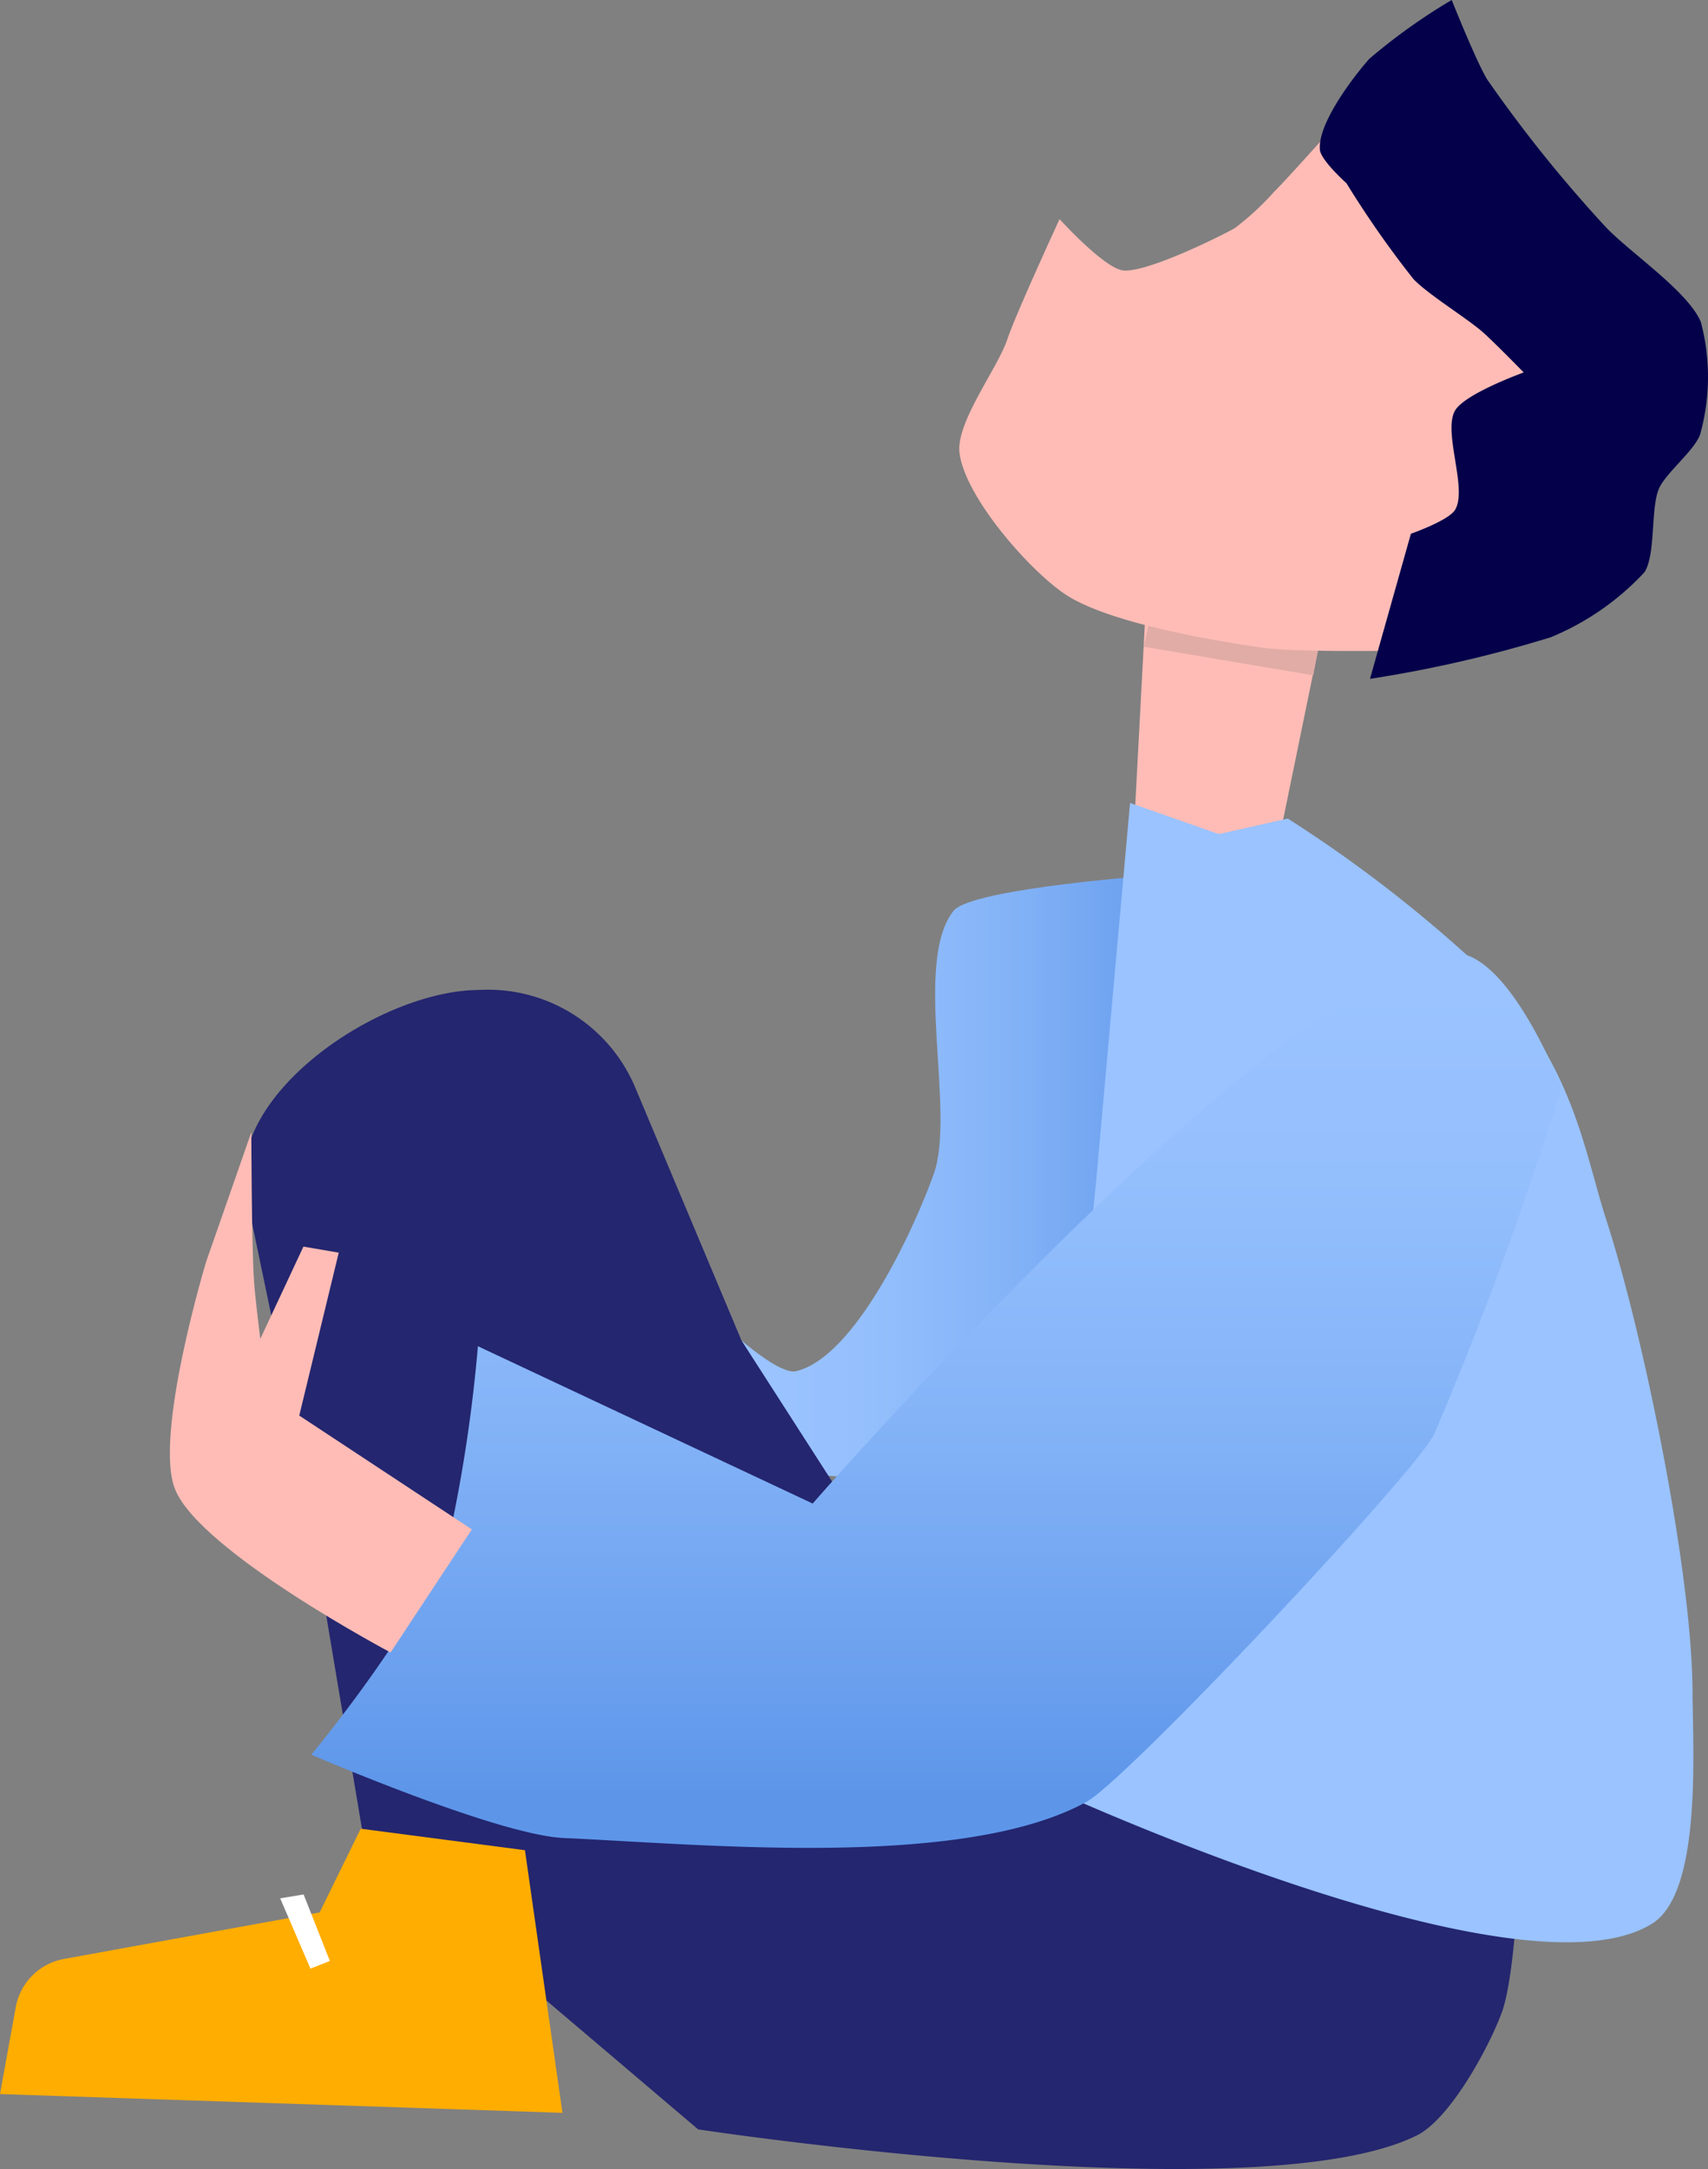 <svg xmlns="http://www.w3.org/2000/svg" xmlns:xlink="http://www.w3.org/1999/xlink" width="56.483" height="71.689" viewBox="0 0 56.483 71.689"><rect x="0" y="0" width="56.483" height="71.689" fill="#808080" stroke="none"/><defs><style>.a{fill:#ffbcb6;}.b{fill:url(#a);}.c{fill:#24266f;}.d{fill:#9ac3ff;}.e{fill:#e1aca6;}.f{fill:#ffad00;}.g{fill:url(#b);}.h{fill:#04004a;}.i{fill:#fff;}</style><linearGradient id="a" y1="0.5" x2="1" y2="0.5" gradientUnits="objectBoundingBox"><stop offset="0.057" stop-color="#9ac3ff"/><stop offset="0.255" stop-color="#94bffd"/><stop offset="0.512" stop-color="#84b3f7"/><stop offset="0.799" stop-color="#6a9fee"/><stop offset="0.915" stop-color="#5d96e9"/></linearGradient><linearGradient id="b" x1="0.5" y1="0" x2="0.5" y2="1" xlink:href="#a"/></defs><g transform="translate(0 0)"><g transform="translate(0)"><path class="a" d="M168.459,89.238l-.405,7.64,4.557,1.189,1.6-7.79Z" transform="translate(-130.577 -69.034)"/><path class="b" d="M124.826,127.654s-6.389.443-6.989,1.206c-1.347,1.713.081,6.641-.652,8.694-.669,1.874-2.624,6.081-4.564,6.52-.5.114-1.793-1.014-1.793-1.014s1.171,3.887,2.315,4.336c1.745.684,5.844-1.048,7.086-2.452,2.578-2.913,7.606-11.479,6.555-15.224C126.59,129.034,124.826,127.654,124.826,127.654Z" transform="translate(-86.306 -98.753)"/><path class="c" d="M80.376,172.378s-.106,4.527-.623,5.923c-.429,1.155-1.7,3.5-2.806,4.053-5.248,2.609-23.766-.2-23.766-.2L42.16,172.8l-2.306-13.766-1.63-7.811c-.67-3.21,4.282-6.616,7.56-6.725l.272-.009a5.282,5.282,0,0,1,5.045,3.232l3.513,8.359,7.639,11.882Z" transform="translate(-30.093 -111.775)"/><path class="d" d="M156.907,117.219l2.939,1.029,2.278-.514a44.581,44.581,0,0,1,6.759,5.29c2.741,3.038,3.042,5.719,3.784,8.007,1.217,3.758,2.824,11.592,2.841,15.541.008,1.951.318,6.655-1.337,7.687-4.438,2.766-20.388-4.679-20.388-4.679l2.005-19.886Z" transform="translate(-119.537 -90.68)"/><path class="e" d="M169.742,91.024l5.639.635-.208,1.077-5.608-.945Z" transform="translate(-131.745 -70.416)"/><path class="a" d="M145.956,21.139S144.5,24.3,144.233,25.1c-.319.97-1.708,2.751-1.585,3.765.175,1.441,2.268,3.839,3.467,4.656,1.4.955,4.862,1.54,6.538,1.783,1.1.16,4.458.1,4.458.1l5.052-2.972-.5-7.529L157.9,19.154l-2.774-1.189s-1.536,1.732-2.08,2.279a9.259,9.259,0,0,1-1.288,1.189c-.337.2-2.862,1.47-3.683,1.405C147.449,22.789,145.956,21.139,145.956,21.139Z" transform="translate(-110.917 -13.898)"/><path class="f" d="M11.929,264.355l-1.358,2.767-8.456,1.538a1.98,1.98,0,0,0-1.594,1.595L0,273.126l18.6.62-1.24-8.68Z" transform="translate(0 -203.914)"/><path class="g" d="M89.353,143.557a119.339,119.339,0,0,1-4.216,11.465c-.692,1.359-10.157,11.42-11.5,12.151-4.086,2.234-12.634,1.4-17.286,1.19-2.194-.1-8.342-2.753-8.342-2.753s3.635-4.372,4.537-7.092a49.432,49.432,0,0,0,.972-6.409l11.071,5.2s14.8-16.968,20.992-18.179C87.508,138.754,89.353,143.557,89.353,143.557Z" transform="translate(-37.714 -107.615)"/><path class="a" d="M37.315,178.415l-6.755-4.452s-.383-2.8-.447-3.734c-.085-1.232-.09-4.94-.09-4.94l-1.494,4.277s-1.753,5.785-1.022,7.541c.858,2.059,7.121,5.377,7.121,5.377Z" transform="translate(-21.711 -127.867)"/><path class="a" d="M38.241,186.148l1.946-4.163,1.168.2-1.5,6.187Z" transform="translate(-30.153 -140.783)"/><path class="h" d="M198.312,17.641s1.249-.435,1.462-.792c.42-.7-.415-2.576,0-3.283.329-.558,2.268-1.256,2.268-1.256s-1.006-1.031-1.368-1.345c-.541-.47-1.782-1.224-2.278-1.742a32.519,32.519,0,0,1-2.215-3.167s-.849-.757-.879-1.109c-.073-.85,1.066-2.358,1.631-3A19.329,19.329,0,0,1,199.662,0s.8,2.008,1.169,2.621a45.039,45.039,0,0,0,3.856,4.809c.758.846,2.771,2.164,3.213,3.211a7.088,7.088,0,0,1-.021,3.71c-.181.534-1.139,1.279-1.364,1.8-.28.643-.1,2.171-.479,2.762a8.83,8.83,0,0,1-3.092,2.147,41.863,41.863,0,0,1-5.985,1.377" transform="translate(-151.654)"/><path class="i" d="M45.09,278.759l-.643.254-1-2.323.774-.129Z" transform="translate(-34.181 -213.947)"/></g></g></svg>